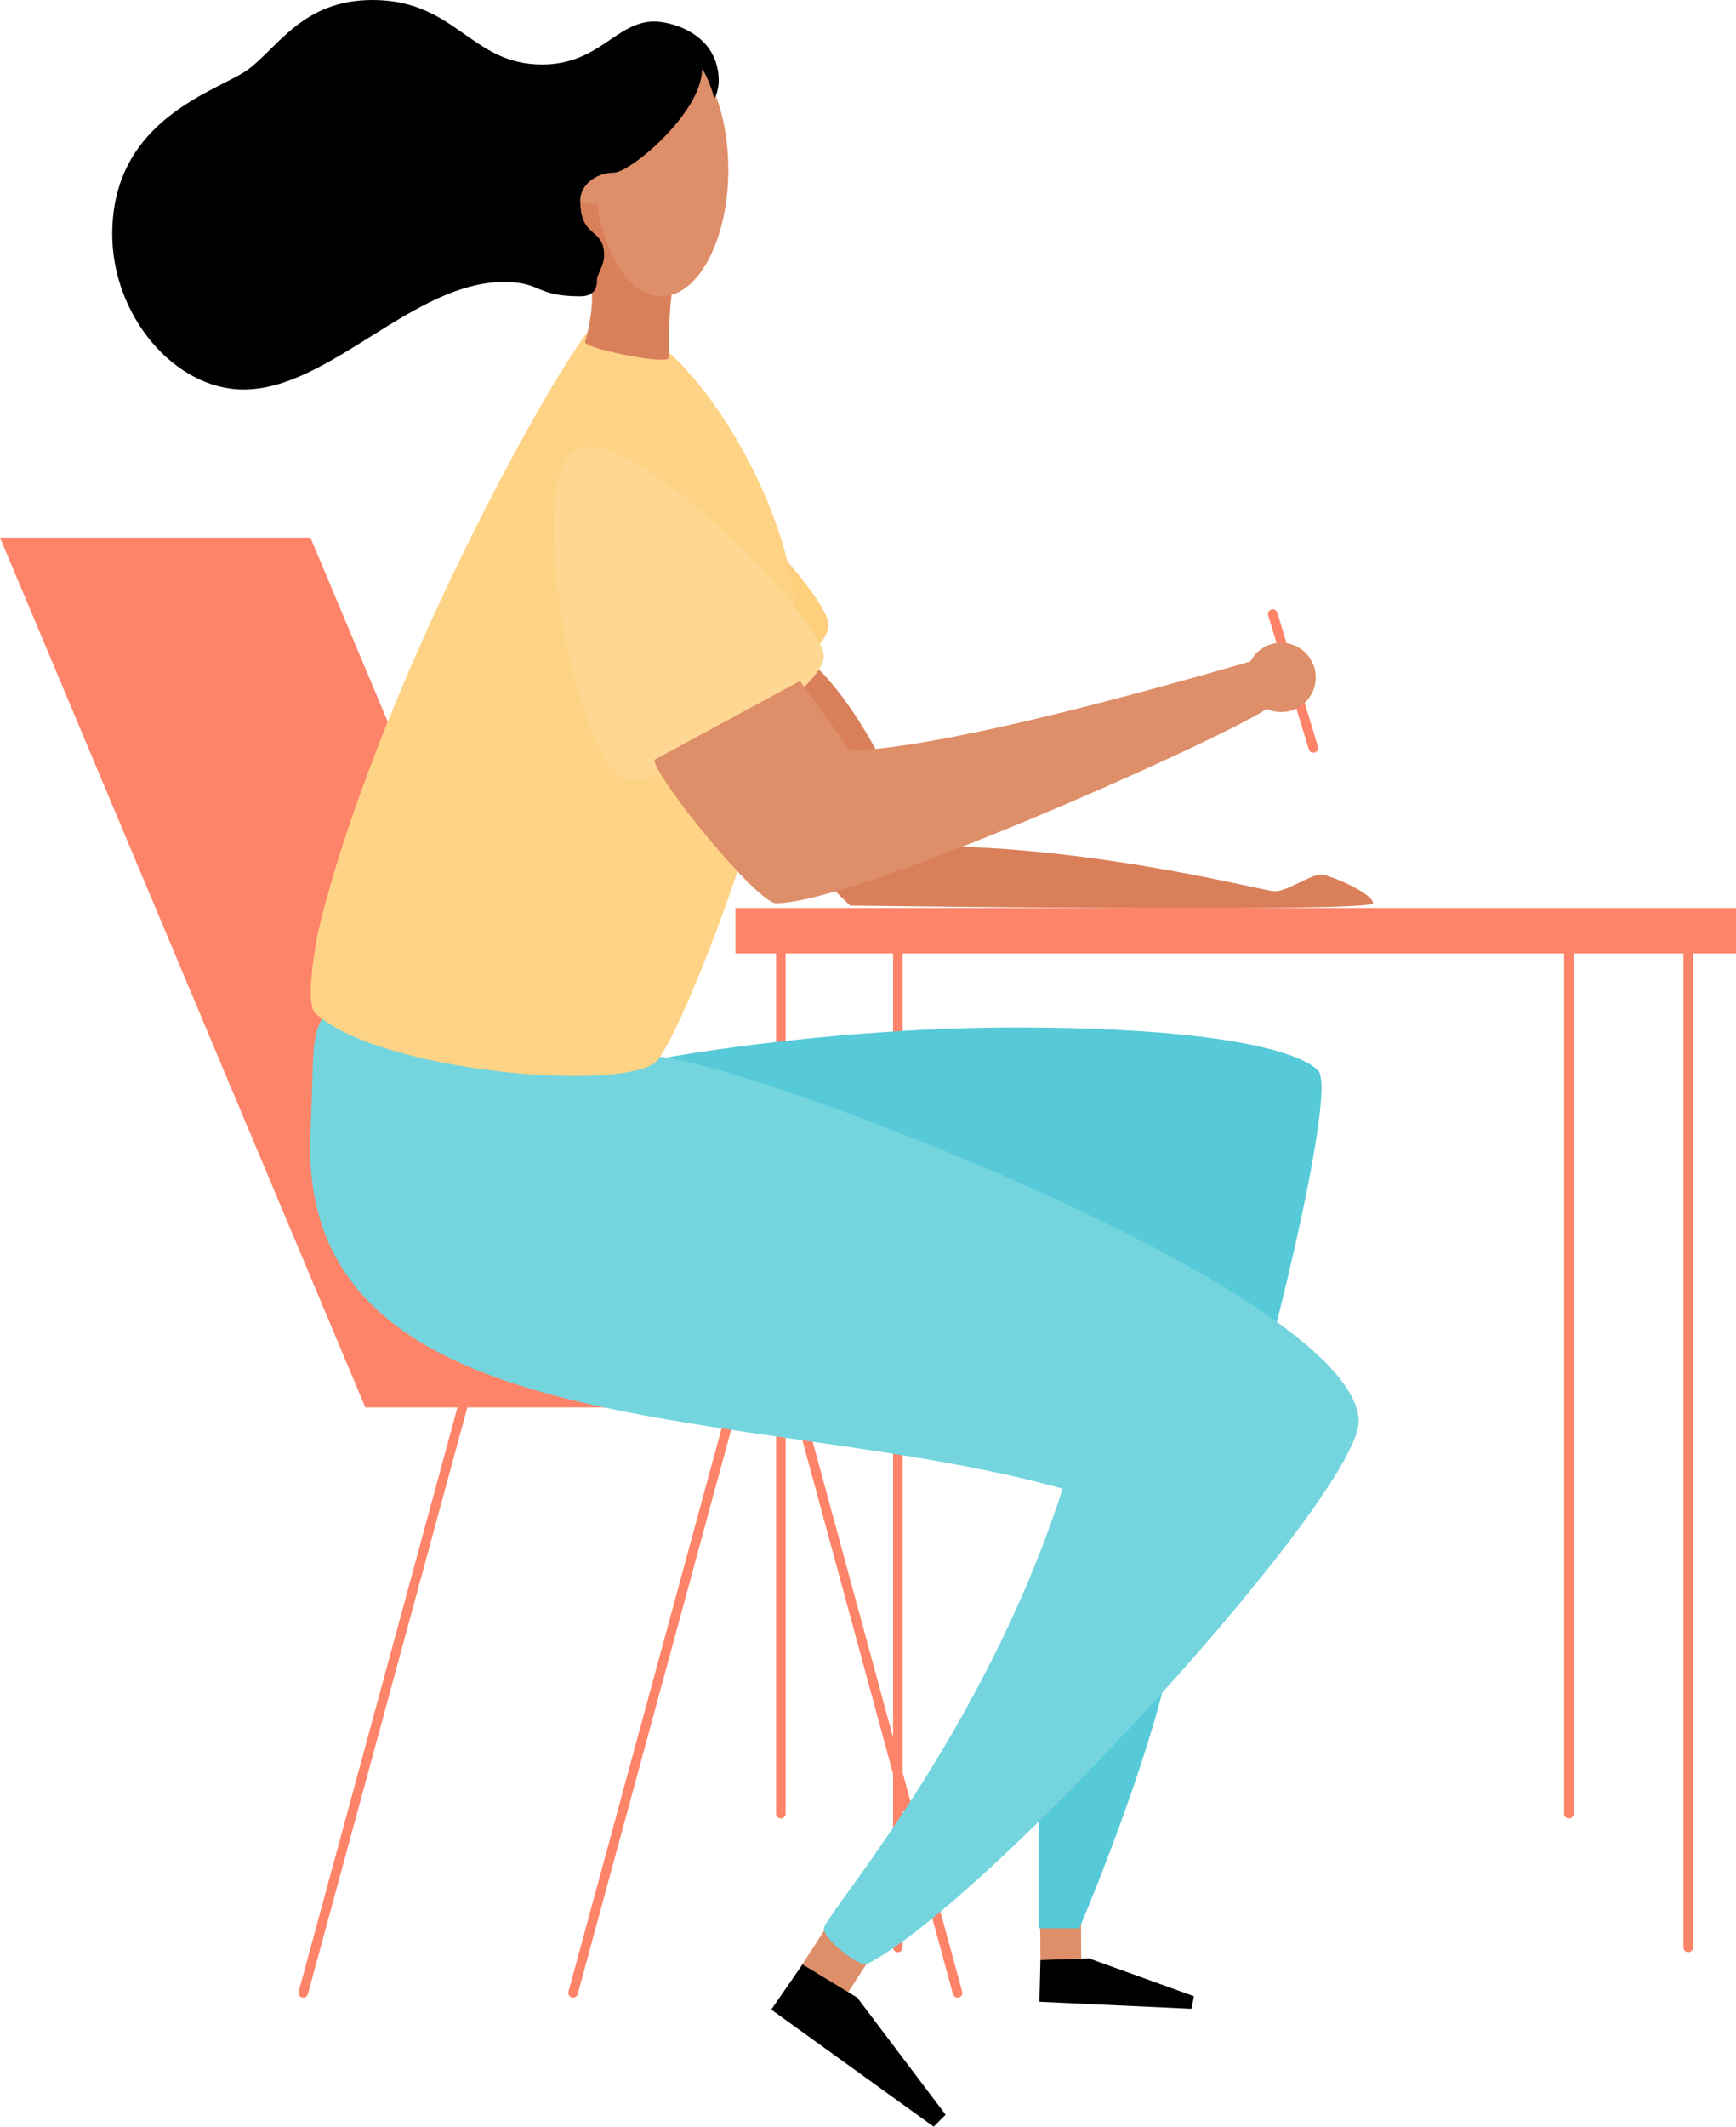 <svg xmlns="http://www.w3.org/2000/svg" width="727" height="890" viewBox="0 0 727 890">
  <g id="drawing-woman-colour" transform="translate(-150 -55)">
    <line id="Line_2" data-name="Line 2" x1="68" y2="250" transform="translate(390 639)" fill="none" stroke="#fd8369" stroke-linecap="round" stroke-miterlimit="10" stroke-width="4"/>
    <line id="Line_3" data-name="Line 3" x2="68" y2="250" transform="translate(483 639)" fill="none" stroke="#fd8369" stroke-linecap="round" stroke-miterlimit="10" stroke-width="4"/>
    <path id="Path_193" data-name="Path 193" d="M433,644H303L150,280H280Z" fill="#fd8369"/>
    <line id="Line_4" data-name="Line 4" y2="364" transform="translate(477 450)" fill="none" stroke="#fd8369" stroke-linecap="round" stroke-miterlimit="10" stroke-width="4"/>
    <line id="Line_5" data-name="Line 5" y2="420" transform="translate(526 450)" fill="none" stroke="#fd8369" stroke-linecap="round" stroke-miterlimit="10" stroke-width="4"/>
    <rect id="Rectangle_3" data-name="Rectangle 3" width="17.08" height="19" transform="matrix(1, -0.005, 0.005, 1, 585.618, 860.223)" fill="#de8e68"/>
    <path id="Path_194" data-name="Path 194" d="M585.27,892.73l63.62,2.94,1.11-5.25L606.1,874.6l-20.37.69Z"/>
    <rect id="Rectangle_4" data-name="Rectangle 4" width="22.47" height="25" transform="matrix(0.84, 0.542, -0.542, 0.84, 496.76, 860.414)" fill="#de8e68"/>
    <path id="Path_195" data-name="Path 195" d="M585,812v50h17s29-68,38-113" fill="#56cad8"/>
    <path id="Path_196" data-name="Path 196" d="M426.51,498.08C437,496,503,485,575,485c83,0,118.5,9.5,127,18s-24,136-29,146" fill="#56cad8"/>
    <path id="Path_197" data-name="Path 197" d="M286,479c-6,11-4.34,13-6,50-6,134,186,113,315,149C562,781,495,857,495,862s15.33,16.36,18,15c51-26,208.13-198.65,206-228-4-55-262-152-296-152" fill="#74d5de"/>
    <path id="Path_198" data-name="Path 198" d="M487.31,329.9C517,355,534,409,536,409c73,0,143,19,148,19s15-7,19-7,22,8,22,12-214,1-219,1c-4.5-4.5-43-41-43-47" fill="#d9805a"/>
    <line id="Line_6" data-name="Line 6" x2="17" y2="56" transform="translate(683 312)" fill="none" stroke="#fd8369" stroke-linecap="round" stroke-miterlimit="10" stroke-width="4"/>
    <path id="Path_199" data-name="Path 199" d="M392,231c-20.53,15.64,2,129,21,136s83-35,84-50S413,215,392,231Z" fill="#fed07d"/>
    <path id="Path_200" data-name="Path 200" d="M283,446c23-99,101-242,118-258,35,0,82,79,82,126,0,53-48.95,179.3-59,186-18,12-116,3-142-21C277.29,474.66,283,446,283,446Z" fill="#fed385"/>
    <circle id="Ellipse_8" data-name="Ellipse 8" cx="11.5" cy="11.5" r="11.5" transform="translate(393 127)" fill="#de8e68"/>
    <path id="Path_201" data-name="Path 201" d="M395,198c-.81,2.71,32.5,9.5,35,7,0-5,0-27,3-35s-19.06-31.4-25.53-33.7C401,147,385,132,391,147S401,178,395,198Z" fill="#d9805a"/>
    <ellipse id="Ellipse_9" data-name="Ellipse 9" cx="28" cy="53" rx="28" ry="53" transform="translate(399 73)" fill="#de8e68"/>
    <path id="Path_202" data-name="Path 202" d="M377,82c-30,0-36-27-71-27-29,0-39.35,19.51-52,29-12,9-57,20-57,69,0,34,26,65,55,65,36,0,71-45,109-45,16,0,13,6,32,6,7,0,7-5,7-7s3-6,3-10c0-12-10-7-10-23,0-7,7-11.73,14-11.73S444,102,444,84c2,2,5,11,5,12,1,0,2-5,2-7,0-20-20-25-27-25C408,64,401,82,377,82Z"/>
    <path id="Path_203" data-name="Path 203" d="M390,244c-20.53,15.64,2,129,21,136s83-35,84-50S411,228,390,244Z" fill="#fed892"/>
    <path id="Path_204" data-name="Path 204" d="M485,340c3,4,21,29,21,29,10,0,46-2,167-37,4-1,13.43,15.91,7,20-22,14-172,81-205,81-8,0-51-53-51-60" fill="#de8e68"/>
    <circle id="Ellipse_10" data-name="Ellipse 10" cx="14.5" cy="14.5" r="14.5" transform="translate(672 324)" fill="#de8e68"/>
    <path id="Path_205" data-name="Path 205" d="M513,877c51-26,211.09-199,206-228-10-57-262-152-296-152" fill="none"/>
    <path id="Path_206" data-name="Path 206" d="M473,896l68,49,5-5-37-49-22.94-13.89Z"/>
    <rect id="Rectangle_5" data-name="Rectangle 5" width="419" height="19" transform="translate(458 435)" fill="#fd8369"/>
    <line id="Line_7" data-name="Line 7" y2="364" transform="translate(807 450)" fill="none" stroke="#fd8369" stroke-linecap="round" stroke-miterlimit="10" stroke-width="4"/>
    <line id="Line_8" data-name="Line 8" y2="420" transform="translate(857 450)" fill="none" stroke="#fd8369" stroke-linecap="round" stroke-miterlimit="10" stroke-width="4"/>
    <line id="Line_9" data-name="Line 9" x1="68" y2="250" transform="translate(277 639)" fill="none" stroke="#fd8369" stroke-linecap="round" stroke-miterlimit="10" stroke-width="4"/>
  </g>
</svg>
